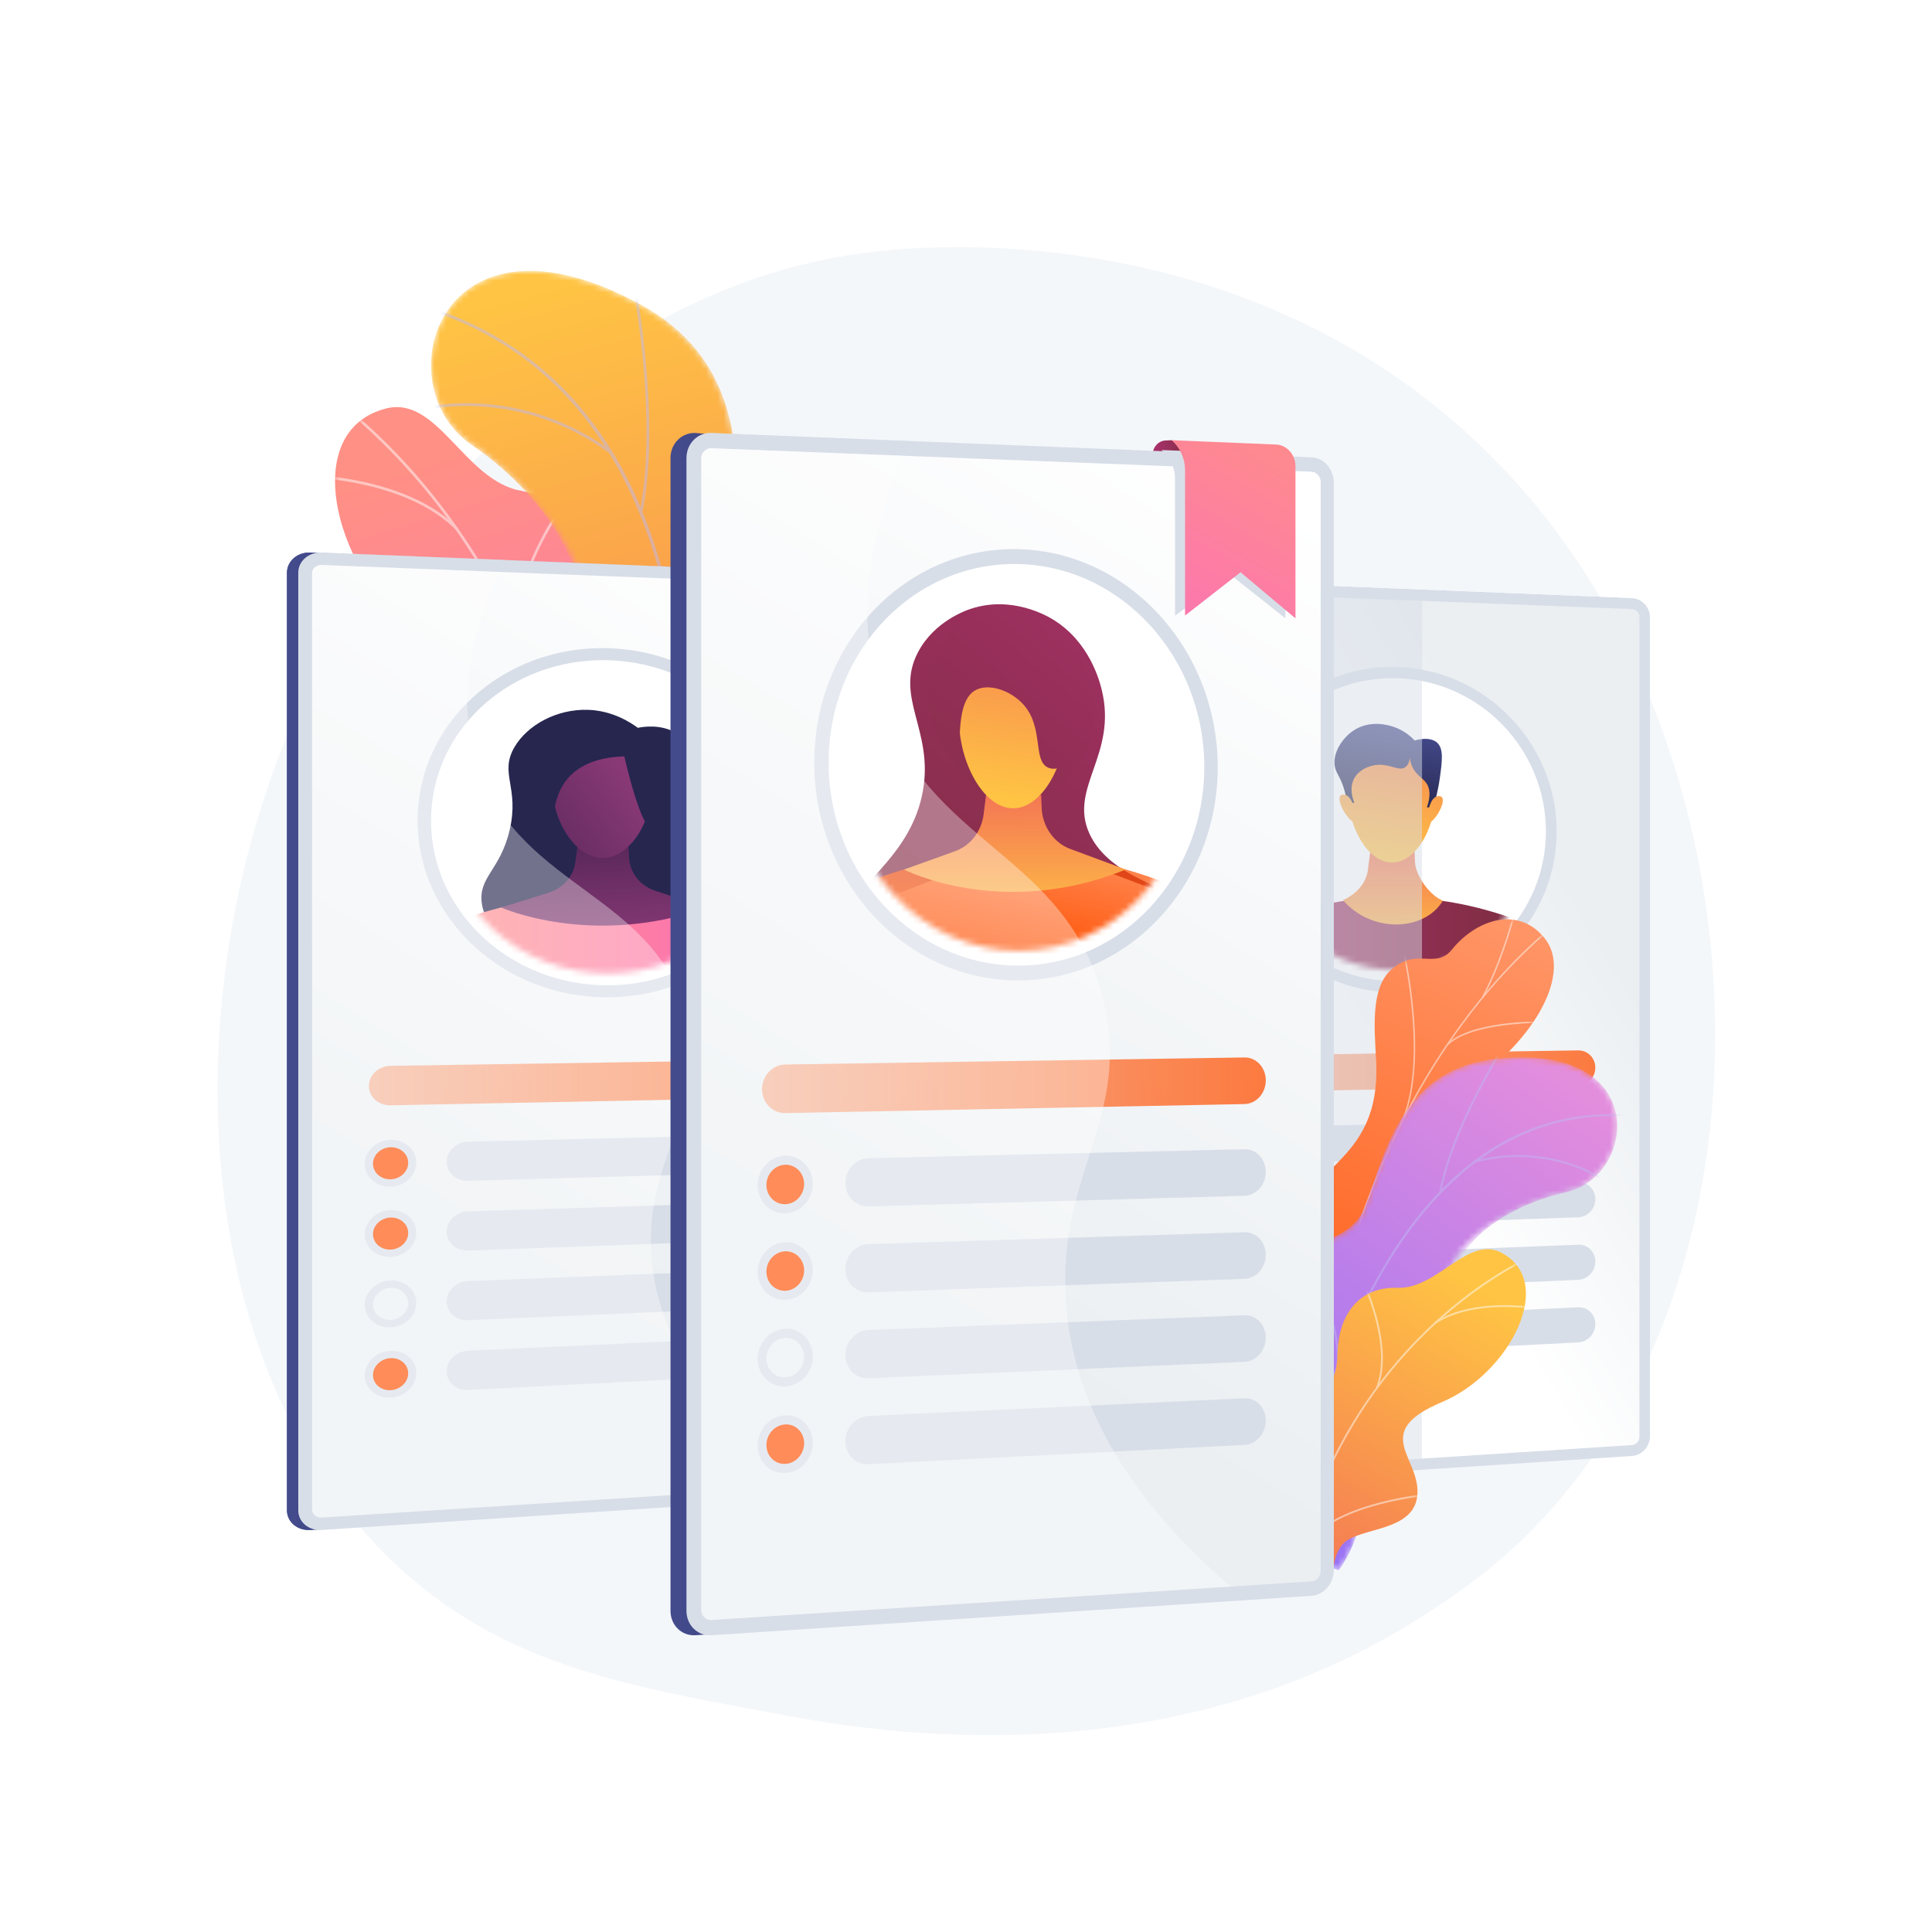 <svg width="327" height="327" viewBox="0 0 327 327" fill="none" xmlns="http://www.w3.org/2000/svg">
<rect x="0" y="0" width="327" height="327" fill="#333333" stroke="none"/>
<g clip-path="url(#clip0_321_654)">
<path d="M327 0H0V327H327V0Z" fill="white"/>
<path d="M259.803 258.436C253.205 265.237 247.302 269.235 242.782 272.253C198.698 301.688 148.306 293.204 132.726 290.304C107.59 285.626 86.371 282.325 68.14 265.855C26.715 228.428 28.73 150.354 60.384 101.991C64.137 96.257 95.743 49.407 146.244 42.805C147.48 42.643 148.401 42.551 149.208 42.466C157.021 41.639 205.433 37.273 244.908 70.346C250.559 75.08 259.652 83.619 268.085 96.643C298.919 144.263 299.017 218.016 259.803 258.436Z" fill="#F4F7FA"/>
<path d="M88.773 152.796C88.844 152.851 88.915 152.905 88.986 152.959C93.2 156.149 98.368 158.891 104.75 160.727C106.019 160.997 107.289 161.267 108.558 161.538C110.354 158.811 111.575 155.896 108.032 153.784C102.529 150.503 105.025 139.999 107.59 136.708C110.765 132.634 117.964 122.996 109.537 117.79C102.522 113.456 97.109 112.093 99.051 102.143C100.992 92.193 97.179 84.718 88.13 83.057C78.608 81.309 74.071 66.902 65.345 69.137C50.14 73.032 56.8 97.718 71.482 108.086C86.165 118.453 75.358 121.961 72.894 129.883C69.529 140.698 84.945 142.094 87.775 147.389C88.733 149.183 88.95 151.045 88.773 152.796Z" fill="url(#paint0_linear_321_654)"/>
<mask id="mask0_321_654" style="mask-type:luminance" maskUnits="userSpaceOnUse" x="56" y="68" width="58" height="96">
<path d="M86.817 158.731L107.269 163.718C109.166 161.113 111.99 156.144 108.032 153.784C102.53 150.502 105.025 139.999 107.591 136.707C110.766 132.634 117.964 122.996 109.537 117.79C102.522 113.456 97.109 112.093 99.051 102.143C100.993 92.193 97.179 84.718 88.131 83.057C78.608 81.308 74.071 66.902 65.345 69.137C50.14 73.032 56.8 97.718 71.482 108.086C86.165 118.453 75.358 121.961 72.894 129.883C69.529 140.698 84.945 142.094 87.775 147.389C89.993 151.541 88.248 156.057 86.817 158.731Z" fill="white"/>
</mask>
<g mask="url(#mask0_321_654)">
<g opacity="0.5">
<path d="M97.232 157.861L97.688 157.882C99.181 124.566 84.499 90.688 59.369 69.469L59.075 69.817C84.098 90.947 98.719 124.683 97.232 157.861Z" fill="#FCFDFE"/>
<path d="M96.49 139.628L96.933 139.738C100.094 127.019 113.447 119.81 113.581 119.739L113.368 119.336C113.231 119.408 99.701 126.708 96.49 139.628Z" fill="#FCFDFE"/>
<path d="M97.339 151.725L97.781 151.612C94.479 138.741 71.448 131.312 71.216 131.238L71.078 131.673C71.308 131.746 94.1 139.099 97.339 151.725Z" fill="#FCFDFE"/>
<path d="M87.615 108.167L88.065 108.092C86.326 97.695 96.041 84.777 96.139 84.647L95.776 84.371C95.676 84.502 85.844 97.579 87.615 108.167Z" fill="#FCFDFE"/>
<path d="M77.206 89.722L77.532 89.402C69.118 80.831 52.899 80.38 52.736 80.377L52.726 80.833C52.887 80.836 68.923 81.284 77.206 89.722Z" fill="#FCFDFE"/>
</g>
</g>
<mask id="mask1_321_654" style="mask-type:luminance" maskUnits="userSpaceOnUse" x="72" y="45" width="65" height="139">
<path d="M120.009 183.716L97.451 182.044C97.451 182.044 94.062 170.157 100.195 162.4C112.709 146.574 97.975 136.718 92.421 131.667C84.045 124.049 79.986 113.683 93.383 110.295C106.78 106.906 95.144 85.671 79.844 75.318C64.872 65.187 74.242 32.726 108.66 51.678C129.214 62.996 124.21 85.308 124.361 97.176C124.513 109.043 141.978 111.319 134.908 125.279C128.869 137.204 118.463 145.454 125.27 154.464C132.077 163.474 132.143 173.016 120.009 183.716Z" fill="white"/>
</mask>
<g mask="url(#mask1_321_654)">
<path d="M120.009 183.716L97.451 182.044C97.451 182.044 94.062 170.157 100.195 162.4C112.709 146.574 97.975 136.718 92.421 131.667C84.045 124.049 80.793 114.768 91.918 109.728C104.505 104.026 95.144 85.671 79.844 75.318C64.872 65.187 74.242 32.726 108.66 51.678C129.214 62.996 124.21 85.308 124.361 97.176C124.513 109.043 141.978 111.319 134.908 125.279C128.869 137.204 118.463 145.454 125.27 154.464C132.077 163.474 132.143 173.016 120.009 183.716Z" fill="url(#paint1_linear_321_654)"/>
</g>
<mask id="mask2_321_654" style="mask-type:luminance" maskUnits="userSpaceOnUse" x="72" y="45" width="65" height="139">
<path d="M120.009 183.716L97.451 182.044C97.451 182.044 94.062 170.157 100.195 162.4C112.709 146.574 97.975 136.718 92.421 131.667C84.045 124.049 79.986 113.683 93.383 110.295C106.78 106.906 95.144 85.671 79.844 75.318C64.872 65.187 74.242 32.726 108.66 51.678C129.214 62.996 124.21 85.308 124.361 97.176C124.513 109.043 141.978 111.319 134.908 125.279C128.869 137.204 118.463 145.454 125.27 154.464C132.077 163.474 132.143 173.016 120.009 183.716Z" fill="white"/>
</mask>
<g mask="url(#mask2_321_654)">
<g opacity="0.5">
<path d="M110.09 185.084L109.628 184.963C109.703 184.677 117.077 155.998 115.815 125.362C114.652 97.139 105.707 61.432 69.699 51.601L69.825 51.141C85.854 55.517 97.945 65.295 105.762 80.204C112.007 92.113 115.549 107.303 116.292 125.352C117.556 156.058 110.165 184.797 110.09 185.084Z" fill="#BEB8F2"/>
<path d="M108.759 86.575L108.291 86.481C111.415 70.897 107.079 48.11 107.035 47.882L107.504 47.791C107.548 48.02 111.902 70.9 108.759 86.575Z" fill="#BEB8F2"/>
<path d="M103.279 76.784C87.988 65.608 72.654 69.29 72.502 69.329L72.385 68.866C72.54 68.826 88.082 65.085 103.561 76.399L103.279 76.784Z" fill="#BEB8F2"/>
<path d="M115.549 145.436C111.888 122.589 81.759 114.819 81.459 114.768L81.508 114.293C81.808 114.315 112.327 122.31 116.02 145.361L115.549 145.436Z" fill="#BEB8F2"/>
<path d="M116.401 135.933L115.942 135.801C120.009 121.607 136.382 112.847 136.547 112.76L136.769 113.182C136.606 113.268 120.411 121.937 116.401 135.933Z" fill="#BEB8F2"/>
<path d="M110.689 180.426C110.65 171.636 98.686 163.792 98.566 163.713L98.825 163.312C99.327 163.637 111.127 171.375 111.167 180.424L110.689 180.426Z" fill="#BEB8F2"/>
<path d="M112.527 173.657L112.063 173.542C113.736 166.797 124.628 159.951 128.207 157.701C128.713 157.384 129.149 157.109 129.217 157.045L129.55 157.388C129.455 157.48 129.165 157.663 128.461 158.106C124.922 160.33 114.154 167.098 112.527 173.657Z" fill="#BEB8F2"/>
</g>
</g>
<path d="M146.74 97.34L52.531 93.523C50.347 93.435 48.572 94.965 48.572 96.942V255.63C48.572 257.607 50.347 259.093 52.531 258.949L146.74 252.762C148.663 252.636 150.217 251.036 150.217 249.188V100.827C150.217 98.978 148.663 97.418 146.74 97.34Z" fill="url(#paint2_linear_321_654)"/>
<path d="M145.531 99.888L52.531 93.523C50.347 93.435 48.572 94.965 48.572 96.942V255.63C48.572 257.607 50.347 259.093 52.531 258.949L146.74 252.762C148.663 252.636 150.217 251.036 150.217 249.188V100.827C150.217 98.978 147.454 99.966 145.531 99.888Z" fill="url(#paint3_linear_321_654)"/>
<path d="M148.656 97.34L54.446 93.523C52.262 93.435 50.487 94.965 50.487 96.942V255.63C50.487 257.607 52.262 259.093 54.446 258.949L148.656 252.762C150.578 252.636 152.132 251.036 152.132 249.188V100.827C152.132 98.978 150.578 97.418 148.656 97.34Z" fill="#D8DEE8"/>
<g opacity="0.3">
<path d="M110.304 213.185C108.706 195.2 120.682 187.727 116.12 171.456C110.472 151.315 88.667 150.417 81.211 130.564C78.349 122.947 77.218 111.442 85.405 94.777L54.446 93.523C52.262 93.435 50.487 94.965 50.487 96.942V255.63C50.487 257.607 52.262 259.093 54.446 258.949L138.57 253.425C117.356 238.5 111.287 224.235 110.304 213.185Z" fill="#D8DEE8"/>
</g>
<path d="M148.656 99.316L54.446 95.626C53.551 95.591 52.822 96.221 52.822 97.031V255.482C52.822 256.292 53.551 256.903 54.446 256.846L148.656 250.786C149.445 250.735 150.086 250.077 150.086 249.318V100.748C150.086 99.989 149.445 99.347 148.656 99.316Z" fill="url(#paint4_linear_321_654)"/>
<path d="M103.019 168.804C85.359 168.946 70.683 155.526 70.683 138.885C70.683 122.243 85.359 109.161 103.019 109.71C120.276 110.247 134.027 123.656 134.027 139.614C134.027 155.571 120.276 168.664 103.019 168.804Z" fill="#D8DEE8"/>
<path d="M131.929 139.591C131.929 154.492 119.124 166.659 103.019 166.767C86.563 166.877 72.957 154.407 72.957 138.912C72.957 123.416 86.563 111.259 103.019 111.749C119.124 112.227 131.929 124.689 131.929 139.591Z" fill="white"/>
<path opacity="0.74" d="M138.204 179.289L66.114 180.397C64.086 180.428 62.439 181.953 62.439 183.802C62.439 185.651 64.086 187.117 66.114 187.077L138.204 185.658C140.042 185.622 141.529 184.17 141.529 182.416C141.529 180.661 140.042 179.261 138.204 179.289Z" fill="url(#paint5_linear_321_654)"/>
<path d="M138.204 191.827L79.213 193.235C77.22 193.283 75.601 194.808 75.601 196.641C75.601 198.475 77.22 199.915 79.213 199.859L138.204 198.196C140.042 198.144 141.529 196.68 141.529 194.925C141.529 193.17 140.042 191.783 138.204 191.827Z" fill="#D8DEE8"/>
<path d="M66.147 200.226L66.08 200.228C64.071 200.285 62.439 198.897 62.439 197.129V196.836C62.439 195.068 64.071 193.596 66.08 193.548L66.147 193.546C68.151 193.498 69.771 194.886 69.771 196.646V196.938C69.771 198.698 68.151 200.17 66.147 200.226Z" fill="#FF4F00"/>
<path d="M66.114 200.854C63.71 200.923 61.748 199.194 61.748 197.001C61.748 194.808 63.71 192.978 66.114 192.921C68.511 192.865 70.455 194.594 70.455 196.775C70.455 198.956 68.511 200.785 66.114 200.854ZM66.114 194.174C64.47 194.214 63.13 195.466 63.13 196.965C63.13 198.465 64.47 199.647 66.114 199.601C67.755 199.556 69.087 198.304 69.087 196.81C69.087 195.317 67.755 194.134 66.114 194.174Z" fill="#D8DEE8"/>
<path d="M138.204 203.172L79.213 205.034C77.22 205.097 75.601 206.634 75.601 208.467C75.601 210.301 77.22 211.729 79.213 211.657L138.204 209.54C140.042 209.474 141.529 207.998 141.529 206.244C141.529 204.489 140.042 203.114 138.204 203.172Z" fill="#D8DEE8"/>
<path d="M66.147 212.126L66.08 212.128C64.071 212.2 62.439 210.825 62.439 209.057V208.764C62.439 206.996 64.071 205.511 66.08 205.448L66.147 205.445C68.151 205.382 69.771 206.758 69.771 208.517V208.809C69.771 210.569 68.151 212.054 66.147 212.126Z" fill="#FF4F00"/>
<path d="M66.114 212.753C63.709 212.841 61.748 211.128 61.748 208.934C61.748 206.741 63.709 204.896 66.114 204.821C68.511 204.746 70.455 206.46 70.455 208.641C70.455 210.822 68.511 212.666 66.114 212.753ZM66.114 206.073C64.469 206.126 63.129 207.389 63.129 208.888C63.129 210.387 64.469 211.559 66.114 211.501C67.755 211.443 69.087 210.18 69.087 208.687C69.087 207.193 67.755 206.021 66.114 206.073Z" fill="#D8DEE8"/>
<path d="M138.204 214.514L79.213 216.831C77.22 216.909 75.601 218.459 75.601 220.292C75.601 222.125 77.22 223.541 79.213 223.454L138.204 220.883C140.042 220.803 141.529 219.316 141.529 217.561C141.529 215.806 140.042 214.442 138.204 214.514Z" fill="#D8DEE8"/>
<path d="M66.114 224.653C63.709 224.759 61.748 223.061 61.748 220.868C61.748 218.674 63.709 216.814 66.114 216.72C68.511 216.627 70.455 218.326 70.455 220.507C70.455 222.688 68.511 224.548 66.114 224.653ZM66.114 217.973C64.469 218.038 63.129 219.311 63.129 220.81C63.129 222.309 64.469 223.471 66.114 223.4C67.755 223.33 69.087 222.057 69.087 220.564C69.087 219.07 67.755 217.908 66.114 217.973Z" fill="#D8DEE8"/>
<path d="M138.204 225.859L79.213 228.629C77.22 228.723 75.601 230.285 75.601 232.119C75.601 233.952 77.22 235.355 79.213 235.253L138.204 232.228C140.042 232.134 141.529 230.635 141.529 228.88C141.529 227.126 140.042 225.773 138.204 225.859Z" fill="#D8DEE8"/>
<path d="M66.147 235.923L66.08 235.926C64.071 236.029 62.439 234.68 62.439 232.912V232.618C62.439 230.85 64.071 229.34 66.08 229.246L66.147 229.243C68.151 229.149 69.771 230.499 69.771 232.259V232.551C69.771 234.311 68.151 235.82 66.147 235.923Z" fill="#FF4F00"/>
<path d="M66.114 236.551C63.709 236.675 61.748 234.992 61.748 232.799C61.748 230.606 63.709 228.73 66.114 228.619C68.511 228.507 70.455 230.191 70.455 232.372C70.455 234.552 68.511 236.427 66.114 236.551ZM66.114 229.871C64.469 229.949 63.129 231.232 63.129 232.731C63.129 234.231 64.469 235.382 66.114 235.299C67.755 235.215 69.087 233.932 69.087 232.439C69.087 230.945 67.755 229.793 66.114 229.871Z" fill="#D8DEE8"/>
<mask id="mask3_321_654" style="mask-type:luminance" maskUnits="userSpaceOnUse" x="75" y="113" width="55" height="52">
<path d="M129.826 139.566C129.826 153.383 117.943 164.648 103.019 164.728C87.795 164.81 75.225 153.263 75.225 138.937C75.225 124.61 87.795 113.353 103.019 113.785C117.943 114.209 129.826 125.748 129.826 139.566Z" fill="white"/>
</mask>
<g mask="url(#mask3_321_654)">
<path d="M99.475 120.141C94.252 119.99 89.293 122.685 87.091 126.431C84.437 130.947 87.98 133.202 86.25 140.539C84.656 147.297 80.933 148.452 81.548 152.889C82.222 157.748 87.308 160.83 89.317 162.048C98.35 167.522 112.45 167.294 119.604 160.227C120.201 159.637 125.136 154.763 123.804 150.28C122.612 146.267 117.501 146.239 116.442 142.069C115.53 138.477 119.023 137.316 118.69 132.11C118.625 131.091 118.317 126.269 114.43 124.04C111.84 122.555 108.994 122.981 107.951 123.188C106.698 122.258 103.647 120.261 99.475 120.141Z" fill="#26264F"/>
<path d="M72.958 157.845C72.958 157.845 99.374 143.525 131.93 157.798C131.93 157.798 127.789 170.028 103.02 170.862C77.41 171.725 72.958 157.845 72.958 157.845Z" fill="url(#paint6_linear_321_654)"/>
<path d="M98.346 139.203L97.357 146.039C97.02 148.372 95.29 150.322 92.882 151.078L84.833 153.603C84.833 153.603 100.233 160.493 119.648 153.607L110.802 150.736C108.289 149.856 106.577 147.643 106.467 145.128L106.213 139.294L98.346 139.203Z" fill="url(#paint7_linear_321_654)"/>
<path d="M110.333 133.31C110.333 139.077 106.596 145.246 101.962 145.211C97.299 145.175 93.497 138.881 93.497 133.048C93.497 127.216 97.299 124.107 101.962 124.207C106.596 124.307 110.333 127.542 110.333 133.31Z" fill="url(#paint8_linear_321_654)"/>
<path d="M105.669 128.02C103.153 128.094 99.339 128.588 96.696 131.124C92.257 135.383 94.366 142.258 92.391 142.645C90.631 142.991 87.905 138.082 87.95 132.726C87.986 128.24 89.639 122.984 93.939 121.75C96.464 121.025 97.207 122.31 105.343 123.233C110.08 123.77 108.222 125.708 109.288 126.465C114.017 129.827 113.418 140.577 110.873 140.687C109.666 140.739 107.998 137.909 105.669 128.02Z" fill="#26264F"/>
</g>
<path opacity="0.35" d="M110.304 213.185C108.706 195.2 120.682 187.727 116.12 171.456C110.472 151.315 88.667 150.417 81.211 130.564C78.468 123.261 77.315 112.384 84.445 96.801L54.446 95.626C53.551 95.591 52.822 96.221 52.822 97.031V255.482C52.822 256.292 53.551 256.903 54.446 256.846L136.044 251.597C116.864 237.328 111.246 223.778 110.304 213.185Z" fill="white"/>
<path d="M274.318 101.248L192.468 97.933C190.579 97.856 189.044 99.284 189.044 101.122V248.697C189.044 250.535 190.579 251.924 192.468 251.8L274.318 246.425C275.996 246.315 277.352 244.826 277.352 243.1V104.497C277.352 102.771 275.995 101.316 274.318 101.248Z" fill="url(#paint9_linear_321_654)"/>
<path d="M273.444 106.362L192.468 97.933C190.579 97.856 189.044 99.284 189.044 101.122V248.697C189.044 250.535 190.579 251.924 192.468 251.8L274.318 246.425C275.996 246.315 277.352 244.826 277.352 243.1V104.497C277.352 102.771 275.121 106.43 273.444 106.362Z" fill="url(#paint10_linear_321_654)"/>
<path d="M276.233 101.248L194.383 97.933C192.494 97.856 190.959 99.284 190.959 101.122V248.697C190.959 250.535 192.494 251.924 194.383 251.8L276.233 246.425C277.911 246.315 279.267 244.826 279.267 243.1V104.497C279.267 102.771 277.911 101.316 276.233 101.248Z" fill="#D8DEE8"/>
<g opacity="0.3">
<path d="M242.83 209.365C241.44 192.592 251.857 185.641 247.887 170.459C242.976 151.674 224.035 150.842 217.566 132.357C215.085 125.267 214.105 114.556 221.204 99.019L194.383 97.933C192.494 97.856 190.959 99.284 190.959 101.122V248.697C190.959 250.535 192.494 251.924 194.383 251.8L267.437 247.002C248.963 232.995 243.684 219.672 242.83 209.365Z" fill="#D8DEE8"/>
</g>
<path d="M276.233 103.095L194.383 99.89C193.609 99.859 192.979 100.447 192.979 101.2V248.569C192.979 249.322 193.609 249.894 194.383 249.844L276.233 244.58C276.922 244.535 277.481 243.923 277.481 243.214V104.43C277.481 103.721 276.922 103.122 276.233 103.095Z" fill="url(#paint11_linear_321_654)"/>
<path opacity="0.35" d="M242.83 209.366C241.44 192.593 251.857 185.642 247.888 170.46C242.976 151.675 224.035 150.843 217.566 132.357C215.188 125.56 214.188 115.434 220.371 100.907L194.383 99.89C193.609 99.859 192.979 100.447 192.979 101.2V248.569C192.979 249.322 193.609 249.894 194.383 249.844L265.236 245.287C248.535 231.902 243.649 219.246 242.83 209.366Z" fill="white"/>
<path d="M236.498 167.979C221.164 168.103 208.441 155.603 208.441 140.114C208.441 124.624 221.164 112.418 236.498 112.894C251.504 113.361 263.478 125.852 263.478 140.747C263.478 155.643 251.504 167.858 236.498 167.979Z" fill="#D8DEE8"/>
<path d="M261.651 140.725C261.651 154.634 250.501 165.985 236.498 166.079C222.209 166.174 210.412 154.56 210.412 140.135C210.412 125.711 222.209 114.368 236.498 114.793C250.501 115.209 261.651 126.816 261.651 140.725Z" fill="white"/>
<path opacity="0.74" d="M267.119 177.785L204.483 178.748C202.727 178.775 201.301 180.192 201.301 181.912C201.301 183.632 202.727 184.999 204.483 184.965L267.119 183.732C268.721 183.7 270.017 182.346 270.017 180.708C270.017 179.069 268.721 177.761 267.119 177.785Z" fill="url(#paint12_linear_321_654)"/>
<path d="M267.119 189.491L215.834 190.715C214.106 190.757 212.702 192.174 212.702 193.881C212.702 195.588 214.106 196.932 215.834 196.883L267.119 195.437C268.721 195.392 270.018 194.027 270.018 192.389C270.018 190.75 268.721 189.453 267.119 189.491Z" fill="#D8DEE8"/>
<path d="M204.512 197.202L204.454 197.203C202.714 197.252 201.301 195.959 201.301 194.314V194.041C201.301 192.396 202.714 191.028 204.454 190.987L204.512 190.985C206.247 190.944 207.651 192.238 207.651 193.876V194.148C207.651 195.786 206.247 197.153 204.512 197.202Z" fill="#B19AF3"/>
<path d="M204.483 197.786C202.401 197.845 200.702 196.233 200.702 194.193C200.702 192.152 202.401 190.452 204.483 190.403C206.559 190.355 208.243 191.967 208.243 193.997C208.243 196.027 206.559 197.726 204.483 197.786ZM204.483 191.569C203.059 191.604 201.898 192.767 201.898 194.162C201.898 195.557 203.059 196.66 204.483 196.62C205.904 196.581 207.058 195.418 207.058 194.027C207.058 192.637 205.904 191.535 204.483 191.569Z" fill="#D8DEE8"/>
<path d="M267.119 200.083L215.834 201.702C214.106 201.757 212.702 203.185 212.702 204.892C212.702 206.599 214.106 207.932 215.834 207.87L267.119 206.029C268.721 205.972 270.018 204.597 270.018 202.959C270.018 201.32 268.721 200.033 267.119 200.083Z" fill="#D8DEE8"/>
<path d="M204.512 208.275L204.454 208.277C202.714 208.339 201.301 207.057 201.301 205.412V205.138C201.301 203.493 202.714 202.115 204.454 202.06L204.512 202.058C206.247 202.004 207.651 203.287 207.651 204.925V205.197C207.651 206.835 206.247 208.213 204.512 208.275Z" fill="#FF4F00"/>
<path d="M204.483 208.859C202.401 208.934 200.703 207.336 200.703 205.295C200.703 203.255 202.401 201.541 204.483 201.477C206.559 201.412 208.244 203.011 208.244 205.041C208.244 207.071 206.559 208.783 204.483 208.859ZM204.483 202.642C203.059 202.688 201.899 203.86 201.899 205.255C201.899 206.65 203.059 207.744 204.483 207.693C205.904 207.643 207.058 206.471 207.058 205.081C207.058 203.69 205.904 202.597 204.483 202.642Z" fill="#D8DEE8"/>
<path d="M267.119 210.674L215.834 212.688C214.106 212.756 212.702 214.194 212.702 215.901C212.702 217.608 214.106 218.931 215.834 218.855L267.119 216.62C268.721 216.55 270.018 215.166 270.018 213.527C270.018 211.889 268.721 210.611 267.119 210.674Z" fill="#D8DEE8"/>
<path d="M204.512 219.348L204.454 219.351C202.714 219.426 201.301 218.154 201.301 216.509V216.236C201.301 214.591 202.714 213.202 204.454 213.134L204.512 213.132C206.247 213.063 207.651 214.336 207.651 215.974V216.246C207.651 217.884 206.247 219.272 204.512 219.348Z" fill="#FF4F00"/>
<path d="M204.483 219.932C202.401 220.024 200.703 218.438 200.703 216.397C200.703 214.357 202.401 212.631 204.483 212.55C206.559 212.469 208.244 214.055 208.244 216.085C208.244 218.115 206.559 219.841 204.483 219.932ZM204.483 213.715C203.059 213.772 201.899 214.953 201.899 216.348C201.899 217.743 203.059 218.828 204.483 218.766C205.904 218.705 207.058 217.524 207.058 216.134C207.058 214.744 205.904 213.659 204.483 213.715Z" fill="#D8DEE8"/>
<path d="M267.119 221.265L215.834 223.673C214.106 223.754 212.702 225.204 212.702 226.911C212.702 228.618 214.106 229.929 215.834 229.841L267.119 227.211C268.721 227.129 270.018 225.734 270.018 224.096C270.018 222.457 268.721 221.19 267.119 221.265Z" fill="#D8DEE8"/>
<path d="M204.512 230.421L204.454 230.424C202.714 230.514 201.301 229.253 201.301 227.608V227.334C201.301 225.689 202.714 224.289 204.454 224.208L204.512 224.205C206.247 224.123 207.651 225.385 207.651 227.023V227.295C207.651 228.933 206.247 230.333 204.512 230.421Z" fill="#FF4F00"/>
<path d="M204.483 231.006C202.401 231.113 200.702 229.541 200.702 227.5C200.702 225.459 202.401 223.72 204.483 223.623C206.559 223.527 208.243 225.1 208.243 227.13C208.243 229.16 206.559 230.898 204.483 231.006ZM204.483 224.789C203.059 224.856 201.898 226.046 201.898 227.441C201.898 228.836 203.059 229.912 204.483 229.84C205.904 229.768 207.058 228.578 207.058 227.188C207.058 225.798 205.904 224.722 204.483 224.789Z" fill="#D8DEE8"/>
<mask id="mask4_321_654" style="mask-type:luminance" maskUnits="userSpaceOnUse" x="212" y="116" width="48" height="49">
<path d="M259.818 140.705C259.818 153.601 249.474 164.111 236.498 164.18C223.278 164.251 212.377 153.497 212.377 140.159C212.377 126.821 223.278 116.318 236.498 116.693C249.474 117.062 259.818 127.809 259.818 140.705Z" fill="white"/>
</mask>
<g mask="url(#mask4_321_654)">
<path d="M210.412 157.827C210.412 157.827 233.33 144.481 261.651 157.784C261.651 157.784 258.044 169.196 236.498 169.962C214.27 170.751 210.412 157.827 210.412 157.827Z" fill="url(#paint13_linear_321_654)"/>
<path d="M232.437 140.391L231.578 146.762C231.329 150.82 227.304 152.333 227.304 152.333C232.029 157.937 241.059 157.73 244.216 152.434C242.035 151.616 239.589 148.253 239.494 145.909L239.273 140.469L232.437 140.391Z" fill="url(#paint14_linear_321_654)"/>
<path d="M242.854 134.886C242.854 140.264 239.606 146.018 235.578 145.987C231.528 145.957 228.227 140.093 228.227 134.659C228.227 129.225 231.528 126.323 235.578 126.41C239.606 126.497 242.854 129.508 242.854 134.886Z" fill="url(#paint15_linear_321_654)"/>
<path d="M228.009 136.028C228.414 135.97 228.819 135.912 229.224 135.854C229.038 135.407 228.27 133.425 229.224 131.718C230.138 130.079 232.292 129.313 233.936 129.454C235.803 129.613 236.923 130.493 237.86 129.846C238.386 129.482 238.557 128.807 238.617 128.28C238.659 128.618 238.753 129.12 238.995 129.678C239.692 131.278 240.87 131.63 241.511 132.691C241.943 133.405 242.224 134.593 241.511 136.666C241.867 136.65 242.222 136.634 242.578 136.618C242.953 135.454 243.403 133.802 243.683 131.776C244.098 128.769 244.384 126.699 243.204 125.663C242.969 125.456 241.93 124.635 239.441 125.331C238.858 124.712 237.629 123.576 235.738 122.974C235.083 122.765 231.837 121.731 228.958 123.735C226.999 125.098 225.464 127.691 225.957 129.874C226.218 131.028 226.932 131.558 227.56 133.791C227.826 134.734 227.948 135.525 228.009 136.028Z" fill="url(#paint16_linear_321_654)"/>
<path d="M241.843 136.857C241.843 136.857 242.31 134.508 243.728 134.764C245.144 135.019 243.115 138.849 241.843 139.297V136.857Z" fill="url(#paint17_linear_321_654)"/>
<path d="M229.138 136.678C229.138 136.678 228.662 134.292 227.214 134.506C225.762 134.719 227.84 138.655 229.138 139.14V136.678Z" fill="url(#paint18_linear_321_654)"/>
</g>
<path opacity="0.5" d="M240.694 100.111L194.383 97.933C192.494 97.856 190.959 99.284 190.959 101.122V248.697C190.959 250.535 192.494 251.924 194.383 251.8L240.65 248.551L240.694 100.111Z" fill="#D8DEE8"/>
<path d="M231.966 228.956C233.684 232.666 232.047 236.377 230.476 238.874C230.101 238.876 229.884 238.98 229.505 239.072C226.088 239.904 224.486 239.481 221.012 239.732C220.264 239.786 218.043 239.229 217.151 238.938L215.496 238.368C215.496 238.368 212.559 229.344 217.174 226.852C221.788 224.359 220.021 215.379 219.635 210.481C218.585 197.192 232.945 198.4 232.962 181.216C232.966 176.645 231.446 167.927 235.299 164.287C239.689 160.14 242.894 164.208 245.717 160.74C250.129 155.319 257.288 153.375 261.556 158.953C265.768 164.459 260.65 175.419 247.927 184.228C239.516 191.582 239.384 193.783 240.046 199.144C240.51 202.899 244.092 212.682 238.995 216.588C233.898 220.494 230.003 224.715 231.966 228.956Z" fill="url(#paint19_linear_321_654)"/>
<mask id="mask5_321_654" style="mask-type:luminance" maskUnits="userSpaceOnUse" x="214" y="155" width="50" height="87">
<path d="M228.259 241.911L215.775 238.696C215.775 238.696 212.56 229.344 217.175 226.852C221.789 224.359 220.022 215.379 219.635 210.481C218.586 197.192 232.946 198.4 232.962 181.216C232.967 176.645 231.447 167.927 235.3 164.287C239.69 160.14 242.895 164.208 245.718 160.74C250.13 155.319 257.289 153.375 261.557 158.953C265.769 164.459 260.651 175.419 247.928 184.228C239.517 191.582 239.385 193.783 240.047 199.144C240.511 202.899 244.093 212.682 238.996 216.588C233.899 220.494 230.003 224.715 231.967 228.956C234.955 235.409 228.259 241.911 228.259 241.911Z" fill="white"/>
</mask>
<g mask="url(#mask5_321_654)">
<g opacity="0.5">
<path d="M222.821 239.872L222.567 239.84C222.756 238.329 222.964 236.808 223.187 235.318C224.84 224.287 227.462 213.81 230.982 204.177C233.964 196.015 237.631 188.343 241.88 181.375C245.297 175.772 249.108 170.591 253.207 165.976C256.088 162.732 259.081 159.8 262.102 157.26C262.628 156.818 263.191 156.395 263.736 155.985C264.461 155.44 265.211 154.876 265.88 154.262L266.053 154.45C265.375 155.073 264.62 155.641 263.889 156.19C263.347 156.597 262.787 157.018 262.266 157.456C259.255 159.988 256.271 162.911 253.398 166.146C249.309 170.749 245.508 175.918 242.098 181.508C237.858 188.462 234.199 196.118 231.222 204.265C227.708 213.881 225.09 224.342 223.44 235.356C223.217 236.843 223.009 238.363 222.821 239.872Z" fill="#FCFDFE"/>
<path d="M237.28 190.199L237.048 190.09C241.708 180.16 237.616 161.813 237.574 161.629L237.824 161.572C237.866 161.757 241.976 180.189 237.28 190.199Z" fill="#FCFDFE"/>
<path d="M226.681 219.121L226.439 219.041C228.816 211.921 242.144 206.426 242.278 206.371L242.374 206.608C242.241 206.662 229.021 212.113 226.681 219.121Z" fill="#FCFDFE"/>
<path d="M225.682 223.276L225.429 223.239C226.134 218.391 224.506 211.402 220.843 203.561C220.659 203.166 220.659 203.166 220.665 203.118L220.918 203.152L220.792 203.135L220.915 203.104C220.924 203.131 220.994 203.28 221.074 203.453C224.758 211.339 226.394 218.379 225.682 223.276Z" fill="#FCFDFE"/>
<path d="M223.204 237.119L222.972 237.011C225.244 232.117 233.012 230.185 233.09 230.166L233.15 230.414C233.073 230.433 225.424 232.336 223.204 237.119Z" fill="#FCFDFE"/>
<path d="M222.435 239.892C221.472 235.649 219.259 231.543 215.669 227.34L215.864 227.174C219.481 231.409 221.711 235.551 222.684 239.836L222.435 239.892Z" fill="#FCFDFE"/>
<path d="M251.029 168.903L250.804 168.782C253.702 163.405 255.5 157.085 256.091 155.008C256.234 154.505 256.285 154.328 256.314 154.27L256.543 154.381C256.522 154.426 256.441 154.714 256.337 155.078C255.744 157.161 253.94 163.502 251.029 168.903Z" fill="#FCFDFE"/>
<path d="M245.023 176.949L244.844 176.767C248.926 172.749 260.381 172.877 260.867 172.885L260.863 173.14C260.745 173.139 249.029 173.006 245.023 176.949Z" fill="#FCFDFE"/>
</g>
</g>
<mask id="mask6_321_654" style="mask-type:luminance" maskUnits="userSpaceOnUse" x="209" y="178" width="65" height="88">
<path d="M211.697 261.095L226.59 265.763C226.59 265.763 231.788 259.002 229.828 252.467C225.83 239.132 237.787 236.561 242.635 234.735C249.945 231.981 255.185 226.366 247.456 220.783C239.727 215.201 252.593 204.543 265.04 201.797C277.22 199.109 279.471 175.907 252.574 179.304C236.512 181.332 234.044 196.914 230.927 204.487C227.81 212.059 216.03 209.074 217.012 219.827C217.85 229.011 222.425 236.95 215.766 240.996C209.108 245.043 206.638 251.145 211.697 261.095Z" fill="white"/>
</mask>
<g mask="url(#mask6_321_654)">
<path d="M211.697 261.095L226.59 265.763C226.59 265.763 231.788 259.002 229.828 252.467C225.83 239.132 237.787 236.561 242.635 234.735C249.945 231.981 254.392 226.856 248.54 220.793C241.918 213.933 252.593 204.543 265.04 201.797C277.22 199.109 279.471 175.907 252.574 179.304C236.512 181.332 234.044 196.914 230.927 204.487C227.81 212.059 216.03 209.074 217.012 219.827C217.85 229.011 222.425 236.95 215.766 240.996C209.108 245.043 206.638 251.145 211.697 261.095Z" fill="url(#paint20_linear_321_654)"/>
</g>
<mask id="mask7_321_654" style="mask-type:luminance" maskUnits="userSpaceOnUse" x="209" y="178" width="65" height="88">
<path d="M211.697 261.095L226.59 265.763C226.59 265.763 231.788 259.002 229.828 252.467C225.83 239.132 237.787 236.561 242.635 234.735C249.945 231.981 255.185 226.366 247.456 220.783C239.727 215.201 252.593 204.543 265.04 201.797C277.22 199.109 279.471 175.907 252.574 179.304C236.512 181.332 234.044 196.914 230.927 204.487C227.81 212.059 216.03 209.074 217.012 219.827C217.85 229.011 222.425 236.95 215.766 240.996C209.108 245.043 206.638 251.145 211.697 261.095Z" fill="white"/>
</mask>
<g mask="url(#mask7_321_654)">
<g opacity="0.5">
<path d="M217.71 264.498L218.037 264.538C218.062 264.336 220.63 244.066 229.236 224.74C237.163 206.935 251.986 186.312 277.581 189.17L277.617 188.842C266.224 187.57 255.981 190.764 247.174 198.337C240.139 204.385 234.001 213.226 228.932 224.612C220.308 243.983 217.735 264.295 217.71 264.498Z" fill="#BEB8F2"/>
<path d="M243.631 201.659L243.955 201.718C245.917 190.929 254.496 177.418 254.583 177.283L254.305 177.105C254.218 177.241 245.604 190.807 243.631 201.659Z" fill="#BEB8F2"/>
<path d="M249.637 196.775C262.287 193.498 271.184 199.762 271.272 199.826L271.465 199.558C271.375 199.493 262.36 193.139 249.554 196.456L249.637 196.775Z" fill="#BEB8F2"/>
<path d="M224.298 237.681C232.46 223.96 253.76 226.644 253.965 226.687L254.054 226.371C253.857 226.309 232.249 223.67 224.015 237.513L224.298 237.681Z" fill="#BEB8F2"/>
<path d="M226.17 231.369L226.498 231.401C227.502 221.263 219.23 211.479 219.146 211.381L218.896 211.595C218.979 211.692 227.16 221.372 226.17 231.369Z" fill="#BEB8F2"/>
<path d="M218.511 261.357C220.773 255.729 230.442 253.743 230.539 253.723L230.475 253.4C230.07 253.481 220.534 255.44 218.205 261.234L218.511 261.357Z" fill="#BEB8F2"/>
<path d="M219.055 256.55L219.381 256.594C220.025 251.842 214.782 244.68 213.059 242.327C212.816 241.994 212.606 241.707 212.578 241.648L212.278 241.784C212.315 241.867 212.454 242.058 212.793 242.521C214.497 244.848 219.681 251.929 219.055 256.55Z" fill="#BEB8F2"/>
</g>
</g>
<path d="M225.794 264.869C225.738 264.895 225.682 264.921 225.626 264.946C222.314 266.472 218.425 267.553 213.852 267.845C212.957 267.839 212.061 267.833 211.166 267.827C210.36 265.723 209.969 263.578 212.67 262.679C216.864 261.284 216.739 253.836 215.498 251.238C213.963 248.022 210.54 240.461 216.99 238.202C222.36 236.321 226.209 236.205 226.376 229.212C226.542 222.219 230.22 217.747 236.563 217.969C243.239 218.202 248.432 209.167 253.981 211.966C263.649 216.845 255.503 232.492 244.072 237.303C232.642 242.113 239.404 246.078 239.89 251.782C240.555 259.568 229.96 258.224 227.268 261.373C226.356 262.44 225.935 263.662 225.794 264.869Z" fill="url(#paint21_linear_321_654)"/>
<mask id="mask8_321_654" style="mask-type:luminance" maskUnits="userSpaceOnUse" x="210" y="211" width="49" height="59">
<path d="M226.232 269.155L211.712 269.485C210.819 267.449 209.653 263.681 212.67 262.678C216.864 261.282 216.739 253.834 215.498 251.236C213.963 248.02 210.54 240.459 216.99 238.2C222.36 236.319 226.209 236.203 226.376 229.21C226.542 222.217 230.22 217.745 236.563 217.967C243.239 218.2 248.432 209.165 253.981 211.964C263.65 216.843 255.503 232.49 244.072 237.301C232.642 242.111 239.404 246.076 239.891 251.78C240.555 259.566 229.96 258.222 227.268 261.371C225.158 263.84 225.664 267.142 226.232 269.155Z" fill="white"/>
</mask>
<g mask="url(#mask8_321_654)">
<g opacity="0.5">
<path d="M219.344 267.027L219.033 266.973C222.965 244.301 237.88 223.648 257.959 213.074L258.105 213.353C238.111 223.882 223.259 244.449 219.344 267.027Z" fill="#FCFDFE"/>
<path d="M222.546 254.849L222.231 254.858C221.986 245.818 214.056 238.982 213.976 238.914L214.18 238.674C214.261 238.743 222.297 245.667 222.546 254.849Z" fill="#FCFDFE"/>
<path d="M220.18 262.877L219.899 262.735C224.032 254.551 240.653 252.958 240.821 252.943L240.849 253.257C240.683 253.272 224.235 254.849 220.18 262.877Z" fill="#FCFDFE"/>
<path d="M233.189 234.965L232.897 234.848C235.609 228.1 230.978 217.955 230.931 217.853L231.217 217.721C231.264 217.824 235.952 228.093 233.189 234.965Z" fill="#FCFDFE"/>
<path d="M242.937 224.078L242.765 223.814C249.705 219.285 260.701 221.386 260.811 221.407L260.75 221.716C260.642 221.695 249.769 219.619 242.937 224.078Z" fill="#FCFDFE"/>
</g>
</g>
<path d="M218.231 81.891L117.718 73.281C115.383 73.186 113.486 75.08 113.486 77.51V272.648C113.486 275.079 115.383 276.924 117.718 276.771L219.27 270.102C221.359 269.965 223.049 267.996 223.049 265.704V81.698C223.049 79.406 220.32 81.976 218.231 81.891Z" fill="url(#paint22_linear_321_654)"/>
<path d="M195.094 76.973C195.094 75.617 196.142 74.524 197.419 74.549L198.29 74.504L202.466 76.17V77.693L195.094 76.973Z" fill="url(#paint23_linear_321_654)"/>
<path d="M221.98 77.395L120.427 73.281C118.093 73.186 116.196 75.08 116.196 77.51V272.648C116.196 275.079 118.093 276.924 120.427 276.771L221.98 270.102C224.069 269.965 225.759 267.996 225.759 265.704V81.698C225.759 79.406 224.069 77.479 221.98 77.395Z" fill="#D8DEE8"/>
<g opacity="0.3">
<path d="M180.445 220.803C178.719 198.57 191.657 189.375 186.726 169.241C180.626 144.339 157.13 143.244 149.115 118.773C146.042 109.392 144.828 95.216 153.622 74.626L120.427 73.281C118.093 73.186 116.196 75.08 116.196 77.51V272.648C116.196 275.079 118.093 276.924 120.427 276.771L211.031 270.821C188.061 252.151 181.505 234.467 180.445 220.803Z" fill="#D8DEE8"/>
</g>
<path d="M221.98 79.845L120.427 75.868C119.47 75.831 118.691 76.611 118.691 77.606V272.49C118.691 273.486 119.47 274.246 120.427 274.184L221.98 267.652C222.837 267.597 223.534 266.786 223.534 265.845V81.613C223.534 80.672 222.837 79.879 221.98 79.845Z" fill="url(#paint24_linear_321_654)"/>
<path d="M172.586 165.945C153.572 166.099 137.816 149.549 137.816 129.051C137.816 108.553 153.572 92.366 172.586 92.957C191.219 93.536 206.105 110.076 206.105 129.837C206.105 149.598 191.219 165.795 172.586 165.945Z" fill="#D8DEE8"/>
<path d="M203.832 129.811C203.832 148.262 189.973 163.312 172.586 163.429C154.868 163.548 140.255 148.17 140.255 129.079C140.255 109.989 154.868 94.947 172.586 95.474C189.973 95.991 203.832 111.361 203.832 129.811Z" fill="white"/>
<path opacity="0.74" d="M210.634 178.979L132.918 180.173C130.746 180.207 128.981 182.079 128.981 184.355C128.981 186.631 130.746 188.441 132.918 188.398L210.634 186.868C212.628 186.829 214.241 185.035 214.241 182.86C214.241 180.686 212.628 178.948 210.634 178.979Z" fill="url(#paint25_linear_321_654)"/>
<path d="M210.634 194.511L146.97 196.031C144.83 196.082 143.091 197.955 143.091 200.214C143.091 202.473 144.83 204.255 146.97 204.195L210.634 202.4C212.628 202.344 214.241 200.536 214.241 198.362C214.241 196.187 212.628 194.463 210.634 194.511Z" fill="#D8DEE8"/>
<path d="M132.954 204.59L132.882 204.592C130.73 204.652 128.981 202.937 128.981 200.761V200.4C128.981 198.223 130.73 196.418 132.882 196.366L132.954 196.364C135.101 196.313 136.838 198.029 136.838 200.196V200.556C136.838 202.723 135.101 204.529 132.954 204.59Z" fill="#FF4F00"/>
<path d="M132.918 205.362C130.342 205.436 128.241 203.3 128.241 200.6C128.241 197.901 130.342 195.655 132.918 195.595C135.486 195.535 137.571 197.671 137.571 200.358C137.571 203.044 135.486 205.289 132.918 205.362ZM132.918 197.137C131.156 197.18 129.72 198.716 129.72 200.562C129.72 202.407 131.156 203.869 132.918 203.82C134.676 203.771 136.104 202.235 136.104 200.396C136.104 198.556 134.676 197.095 132.918 197.137Z" fill="#D8DEE8"/>
<path d="M210.634 208.564L146.97 210.574C144.83 210.641 143.091 212.528 143.091 214.787C143.091 217.046 144.83 218.815 146.97 218.738L210.634 216.454C212.628 216.382 214.241 214.562 214.241 212.387C214.241 210.213 212.628 208.501 210.634 208.564Z" fill="#D8DEE8"/>
<path d="M132.954 219.241L132.882 219.243C130.73 219.321 128.981 217.619 128.981 215.443V215.081C128.981 212.905 130.73 211.086 132.882 211.018L132.954 211.016C135.101 210.948 136.838 212.65 136.838 214.817V215.177C136.838 217.344 135.101 219.164 132.954 219.241Z" fill="#FF4F00"/>
<path d="M132.918 220.014C130.342 220.107 128.241 217.987 128.241 215.288C128.241 212.588 130.342 210.327 132.918 210.246C135.486 210.166 137.571 212.287 137.571 214.973C137.571 217.659 135.486 219.92 132.918 220.014ZM132.918 211.789C131.156 211.845 129.72 213.392 129.72 215.238C129.72 217.083 131.156 218.534 132.918 218.472C134.676 218.409 136.104 216.862 136.104 215.023C136.104 213.183 134.676 211.732 132.918 211.789Z" fill="#D8DEE8"/>
<path d="M210.634 222.616L146.97 225.115C144.83 225.2 143.091 227.099 143.091 229.358C143.091 231.618 144.83 233.373 146.97 233.28L210.634 230.505C212.628 230.418 214.241 228.585 214.241 226.411C214.241 224.237 212.628 222.538 210.634 222.616Z" fill="#D8DEE8"/>
<path d="M132.918 234.665C130.342 234.779 128.241 232.675 128.241 229.975C128.241 227.276 130.342 224.998 132.918 224.898C135.486 224.798 137.571 226.903 137.571 229.589C137.571 232.275 135.486 234.552 132.918 234.665ZM132.918 226.44C131.156 226.51 129.72 228.069 129.72 229.914C129.72 231.76 131.156 233.199 132.918 233.123C134.676 233.047 136.104 231.489 136.104 229.65C136.104 227.81 134.676 226.37 132.918 226.44Z" fill="#D8DEE8"/>
<path d="M210.634 236.67L146.97 239.659C144.83 239.76 143.091 241.673 143.091 243.932C143.091 246.191 144.83 247.934 146.97 247.824L210.634 244.559C212.628 244.457 214.241 242.612 214.241 240.437C214.241 238.263 212.628 236.576 210.634 236.67Z" fill="#D8DEE8"/>
<path d="M132.953 248.542L132.882 248.546C130.729 248.656 128.981 246.981 128.981 244.805V244.444C128.981 242.268 130.729 240.421 132.882 240.32L132.953 240.317C135.101 240.216 136.838 241.891 136.838 244.059V244.419C136.838 246.586 135.101 248.432 132.953 248.542Z" fill="#FF4F00"/>
<path d="M132.917 249.315C130.342 249.448 128.241 247.361 128.241 244.661C128.241 241.962 130.342 239.668 132.917 239.548C135.486 239.428 137.571 241.517 137.571 244.203C137.571 246.889 135.486 249.183 132.917 249.315ZM132.917 241.09C131.156 241.174 129.72 242.743 129.72 244.589C129.72 246.434 131.156 247.863 132.917 247.773C134.676 247.684 136.104 246.114 136.104 244.275C136.104 242.436 134.676 241.007 132.917 241.09Z" fill="#D8DEE8"/>
<mask id="mask9_321_654" style="mask-type:luminance" maskUnits="userSpaceOnUse" x="142" y="97" width="60" height="64">
<path d="M201.554 129.786C201.554 146.891 188.697 160.826 172.586 160.913C156.192 161.001 142.689 146.762 142.689 129.108C142.689 111.454 156.192 97.526 172.586 97.992C188.697 98.449 201.554 112.681 201.554 129.786Z" fill="white"/>
</mask>
<g mask="url(#mask9_321_654)">
<path d="M178.224 104.855C184.36 108.61 186.08 115.158 186.472 116.747C189.181 127.739 180.834 133.319 184.39 141.09C187.304 147.459 195.547 149.469 195.208 150.167C194.904 150.791 189.021 147.747 183.34 146.368C164.815 141.869 148.715 155.138 146.433 151.82C144.818 149.471 154.255 144.801 156.203 133.883C158.046 123.547 151.314 118.053 155.402 110.341C158.127 105.199 163.392 103.353 164.291 103.054C171.263 100.731 177.281 104.278 178.224 104.855Z" fill="url(#paint26_linear_321_654)"/>
<path d="M140.255 152.407C140.255 152.407 168.656 134.729 203.833 152.357C203.833 152.357 199.348 167.492 172.586 168.489C145.033 169.515 140.255 152.407 140.255 152.407Z" fill="url(#paint27_linear_321_654)"/>
<path d="M167.548 129.395L166.483 137.836C166.12 140.716 164.257 143.125 161.665 144.059L153.007 147.178C153.007 147.178 169.582 155.681 190.54 147.171L180.982 143.626C178.27 142.54 176.422 139.807 176.304 136.7L176.03 129.492L167.548 129.395Z" fill="url(#paint28_linear_321_654)"/>
<path d="M168.667 135.108C164.312 133.864 161.978 130.07 160.595 127.82C158.275 124.05 155.075 116.245 158.088 111.81C158.257 111.561 158.452 111.439 158.801 111.001C160.849 108.43 160.612 106.323 161.408 104.974C163.329 101.719 171.143 103.085 171.618 103.173C179.968 104.711 183.589 112.36 183.66 112.531C183.726 112.686 183.791 112.845 183.791 112.845C184.297 114.086 187.197 121.194 183.558 127.853C180.641 133.192 174.353 136.732 168.667 135.108Z" fill="url(#paint29_linear_321_654)"/>
<path d="M180.475 122.09C180.475 129.219 176.443 136.846 171.445 136.809C166.42 136.771 162.327 129.007 162.327 121.809C162.327 114.611 166.42 110.762 171.445 110.869C176.444 110.977 180.475 114.962 180.475 122.09Z" fill="url(#paint30_linear_321_654)"/>
<path d="M162.024 126.447C162.89 126.408 161.64 118.917 164.995 116.883C167.223 115.532 171.09 116.83 173.265 119.297C176.694 123.187 174.775 128.702 177.372 129.91C179.021 130.677 181.223 129.113 182.278 127.963C185.572 124.369 185.123 116.68 181.229 112.293C178.125 108.796 173.914 108.608 172.912 108.596C167.181 108.529 161.92 112.992 160.714 118.324C159.787 122.422 161.384 126.475 162.024 126.447Z" fill="url(#paint31_linear_321_654)"/>
</g>
<path opacity="0.35" d="M180.445 220.804C178.719 198.57 191.657 189.375 186.726 169.241C180.626 144.34 157.13 143.244 149.115 118.774C146.169 109.779 144.931 96.377 152.59 77.128L120.427 75.868C119.47 75.831 118.691 76.611 118.691 77.606V272.49C118.691 273.486 119.47 274.246 120.427 274.184L208.291 268.533C187.53 250.698 181.462 233.902 180.445 220.804Z" fill="white"/>
<path d="M217.563 104.658L208.267 97.289L198.876 104.209V80.955C198.876 79.142 198.059 77.399 196.661 76.23L196.589 76.17L214.313 76.866C216.11 76.936 217.563 78.499 217.563 80.355L217.563 104.658Z" fill="#D8DEE8"/>
<path d="M219.265 104.658L209.968 96.858L200.577 104.182V79.569C200.577 77.65 199.76 75.805 198.362 74.568L198.29 74.504L216.014 75.24C217.811 75.315 219.265 76.969 219.265 78.934V104.658Z" fill="url(#paint32_linear_321_654)"/>
</g>
<defs>
<linearGradient id="paint0_linear_321_654" x1="76.307" y1="76.412" x2="104.017" y2="163.912" gradientUnits="userSpaceOnUse">
<stop stop-color="#FF9085"/>
<stop offset="1" stop-color="#FB6FBB"/>
</linearGradient>
<linearGradient id="paint1_linear_321_654" x1="89.817" y1="49.463" x2="125.268" y2="180.427" gradientUnits="userSpaceOnUse">
<stop stop-color="#FFC444"/>
<stop offset="0.996" stop-color="#F36F56"/>
</linearGradient>
<linearGradient id="paint2_linear_321_654" x1="48.573" y1="176.239" x2="150.217" y2="176.239" gradientUnits="userSpaceOnUse">
<stop stop-color="#444B8C"/>
<stop offset="0.996" stop-color="#26264F"/>
</linearGradient>
<linearGradient id="paint3_linear_321_654" x1="48.572" y1="176.239" x2="150.217" y2="176.239" gradientUnits="userSpaceOnUse">
<stop stop-color="#444B8C"/>
<stop offset="0.996" stop-color="#26264F"/>
</linearGradient>
<linearGradient id="paint4_linear_321_654" x1="144.818" y1="102.223" x2="79.321" y2="209.401" gradientUnits="userSpaceOnUse">
<stop stop-color="white"/>
<stop offset="0.996" stop-color="#EBEFF2"/>
</linearGradient>
<linearGradient id="paint5_linear_321_654" x1="62.439" y1="183.184" x2="141.529" y2="183.184" gradientUnits="userSpaceOnUse">
<stop stop-color="#FF4F00" stop-opacity="0.5"/>
<stop offset="0.996" stop-color="#FF4F00"/>
</linearGradient>
<linearGradient id="paint6_linear_321_654" x1="72.958" y1="161.184" x2="131.93" y2="161.184" gradientUnits="userSpaceOnUse">
<stop stop-color="#FF9085"/>
<stop offset="1" stop-color="#FB6FBB"/>
</linearGradient>
<linearGradient id="paint7_linear_321_654" x1="102.662" y1="160.06" x2="100.58" y2="128.189" gradientUnits="userSpaceOnUse">
<stop stop-color="#893976"/>
<stop offset="1" stop-color="#311944"/>
</linearGradient>
<linearGradient id="paint8_linear_321_654" x1="106.339" y1="131.158" x2="71.906" y2="155.661" gradientUnits="userSpaceOnUse">
<stop stop-color="#893976"/>
<stop offset="1" stop-color="#311944"/>
</linearGradient>
<linearGradient id="paint9_linear_321_654" x1="189.044" y1="174.869" x2="277.352" y2="174.869" gradientUnits="userSpaceOnUse">
<stop stop-color="#444B8C"/>
<stop offset="0.996" stop-color="#26264F"/>
</linearGradient>
<linearGradient id="paint10_linear_321_654" x1="189.044" y1="174.869" x2="277.352" y2="174.869" gradientUnits="userSpaceOnUse">
<stop stop-color="#444B8C"/>
<stop offset="0.996" stop-color="#26264F"/>
</linearGradient>
<linearGradient id="paint11_linear_321_654" x1="226.768" y1="177.318" x2="267.913" y2="152.575" gradientUnits="userSpaceOnUse">
<stop stop-color="white"/>
<stop offset="0.996" stop-color="#EBEFF2"/>
</linearGradient>
<linearGradient id="paint12_linear_321_654" x1="201.301" y1="181.375" x2="270.017" y2="181.375" gradientUnits="userSpaceOnUse">
<stop stop-color="#FF4F00" stop-opacity="0.5"/>
<stop offset="0.996" stop-color="#FF4F00"/>
</linearGradient>
<linearGradient id="paint13_linear_321_654" x1="210.412" y1="160.94" x2="261.651" y2="160.94" gradientUnits="userSpaceOnUse">
<stop stop-color="#AB316D"/>
<stop offset="1" stop-color="#792D3D"/>
</linearGradient>
<linearGradient id="paint14_linear_321_654" x1="235.709" y1="142.535" x2="235.805" y2="161.163" gradientUnits="userSpaceOnUse">
<stop offset="0.004" stop-color="#F36F56"/>
<stop offset="1" stop-color="#FFC444"/>
</linearGradient>
<linearGradient id="paint15_linear_321_654" x1="238.435" y1="116.963" x2="233.754" y2="145.872" gradientUnits="userSpaceOnUse">
<stop offset="0.004" stop-color="#F36F56"/>
<stop offset="1" stop-color="#FFC444"/>
</linearGradient>
<linearGradient id="paint16_linear_321_654" x1="235.963" y1="122.897" x2="233.688" y2="136.947" gradientUnits="userSpaceOnUse">
<stop stop-color="#444B8C"/>
<stop offset="0.996" stop-color="#26264F"/>
</linearGradient>
<linearGradient id="paint17_linear_321_654" x1="245.907" y1="118.451" x2="241.269" y2="147.091" gradientUnits="userSpaceOnUse">
<stop offset="0.004" stop-color="#F36F56"/>
<stop offset="1" stop-color="#FFC444"/>
</linearGradient>
<linearGradient id="paint18_linear_321_654" x1="231.433" y1="115.479" x2="226.698" y2="144.719" gradientUnits="userSpaceOnUse">
<stop offset="0.004" stop-color="#F36F56"/>
<stop offset="1" stop-color="#FFC444"/>
</linearGradient>
<linearGradient id="paint19_linear_321_654" x1="254.583" y1="153.801" x2="209.309" y2="252.781" gradientUnits="userSpaceOnUse">
<stop stop-color="#FF9668"/>
<stop offset="0.996" stop-color="#FF4F00"/>
</linearGradient>
<linearGradient id="paint20_linear_321_654" x1="265.222" y1="182.678" x2="209.161" y2="257.647" gradientUnits="userSpaceOnUse">
<stop offset="0.004" stop-color="#E38DDD"/>
<stop offset="1" stop-color="#9571F6"/>
</linearGradient>
<linearGradient id="paint21_linear_321_654" x1="245.515" y1="215.243" x2="213.875" y2="270.1" gradientUnits="userSpaceOnUse">
<stop stop-color="#FFC444"/>
<stop offset="0.996" stop-color="#F36F56"/>
</linearGradient>
<linearGradient id="paint22_linear_321_654" x1="113.486" y1="175.029" x2="223.049" y2="175.029" gradientUnits="userSpaceOnUse">
<stop stop-color="#444B8C"/>
<stop offset="0.996" stop-color="#26264F"/>
</linearGradient>
<linearGradient id="paint23_linear_321_654" x1="195.094" y1="76.098" x2="202.466" y2="76.098" gradientUnits="userSpaceOnUse">
<stop stop-color="#AB316D"/>
<stop offset="1" stop-color="#792D3D"/>
</linearGradient>
<linearGradient id="paint24_linear_321_654" x1="223.024" y1="86.791" x2="144.994" y2="214.477" gradientUnits="userSpaceOnUse">
<stop stop-color="white"/>
<stop offset="0.996" stop-color="#EBEFF2"/>
</linearGradient>
<linearGradient id="paint25_linear_321_654" x1="128.981" y1="183.689" x2="214.241" y2="183.689" gradientUnits="userSpaceOnUse">
<stop stop-color="#FF4F00" stop-opacity="0.5"/>
<stop offset="0.996" stop-color="#FF4F00"/>
</linearGradient>
<linearGradient id="paint26_linear_321_654" x1="207.706" y1="91.235" x2="140.831" y2="171.301" gradientUnits="userSpaceOnUse">
<stop stop-color="#AB316D"/>
<stop offset="1" stop-color="#792D3D"/>
</linearGradient>
<linearGradient id="paint27_linear_321_654" x1="176.687" y1="130.971" x2="169.97" y2="161.943" gradientUnits="userSpaceOnUse">
<stop stop-color="#FF4F00" stop-opacity="0.5"/>
<stop offset="0.996" stop-color="#FF4F00"/>
</linearGradient>
<linearGradient id="paint28_linear_321_654" x1="171.697" y1="132.269" x2="171.825" y2="157.239" gradientUnits="userSpaceOnUse">
<stop offset="0.004" stop-color="#F36F56"/>
<stop offset="1" stop-color="#FFC444"/>
</linearGradient>
<linearGradient id="paint29_linear_321_654" x1="197.516" y1="86.634" x2="139.06" y2="156.621" gradientUnits="userSpaceOnUse">
<stop stop-color="#AB316D"/>
<stop offset="1" stop-color="#792D3D"/>
</linearGradient>
<linearGradient id="paint30_linear_321_654" x1="175.261" y1="96.021" x2="169.481" y2="134.975" gradientUnits="userSpaceOnUse">
<stop offset="0.004" stop-color="#F36F56"/>
<stop offset="1" stop-color="#FFC444"/>
</linearGradient>
<linearGradient id="paint31_linear_321_654" x1="199.66" y1="88.426" x2="141.204" y2="158.413" gradientUnits="userSpaceOnUse">
<stop stop-color="#AB316D"/>
<stop offset="1" stop-color="#792D3D"/>
</linearGradient>
<linearGradient id="paint32_linear_321_654" x1="221.423" y1="67.169" x2="193.234" y2="117.129" gradientUnits="userSpaceOnUse">
<stop stop-color="#FF9085"/>
<stop offset="1" stop-color="#FB6FBB"/>
</linearGradient>
<clipPath id="clip0_321_654">
<rect width="327" height="327" fill="white"/>
</clipPath>
</defs>
</svg>
